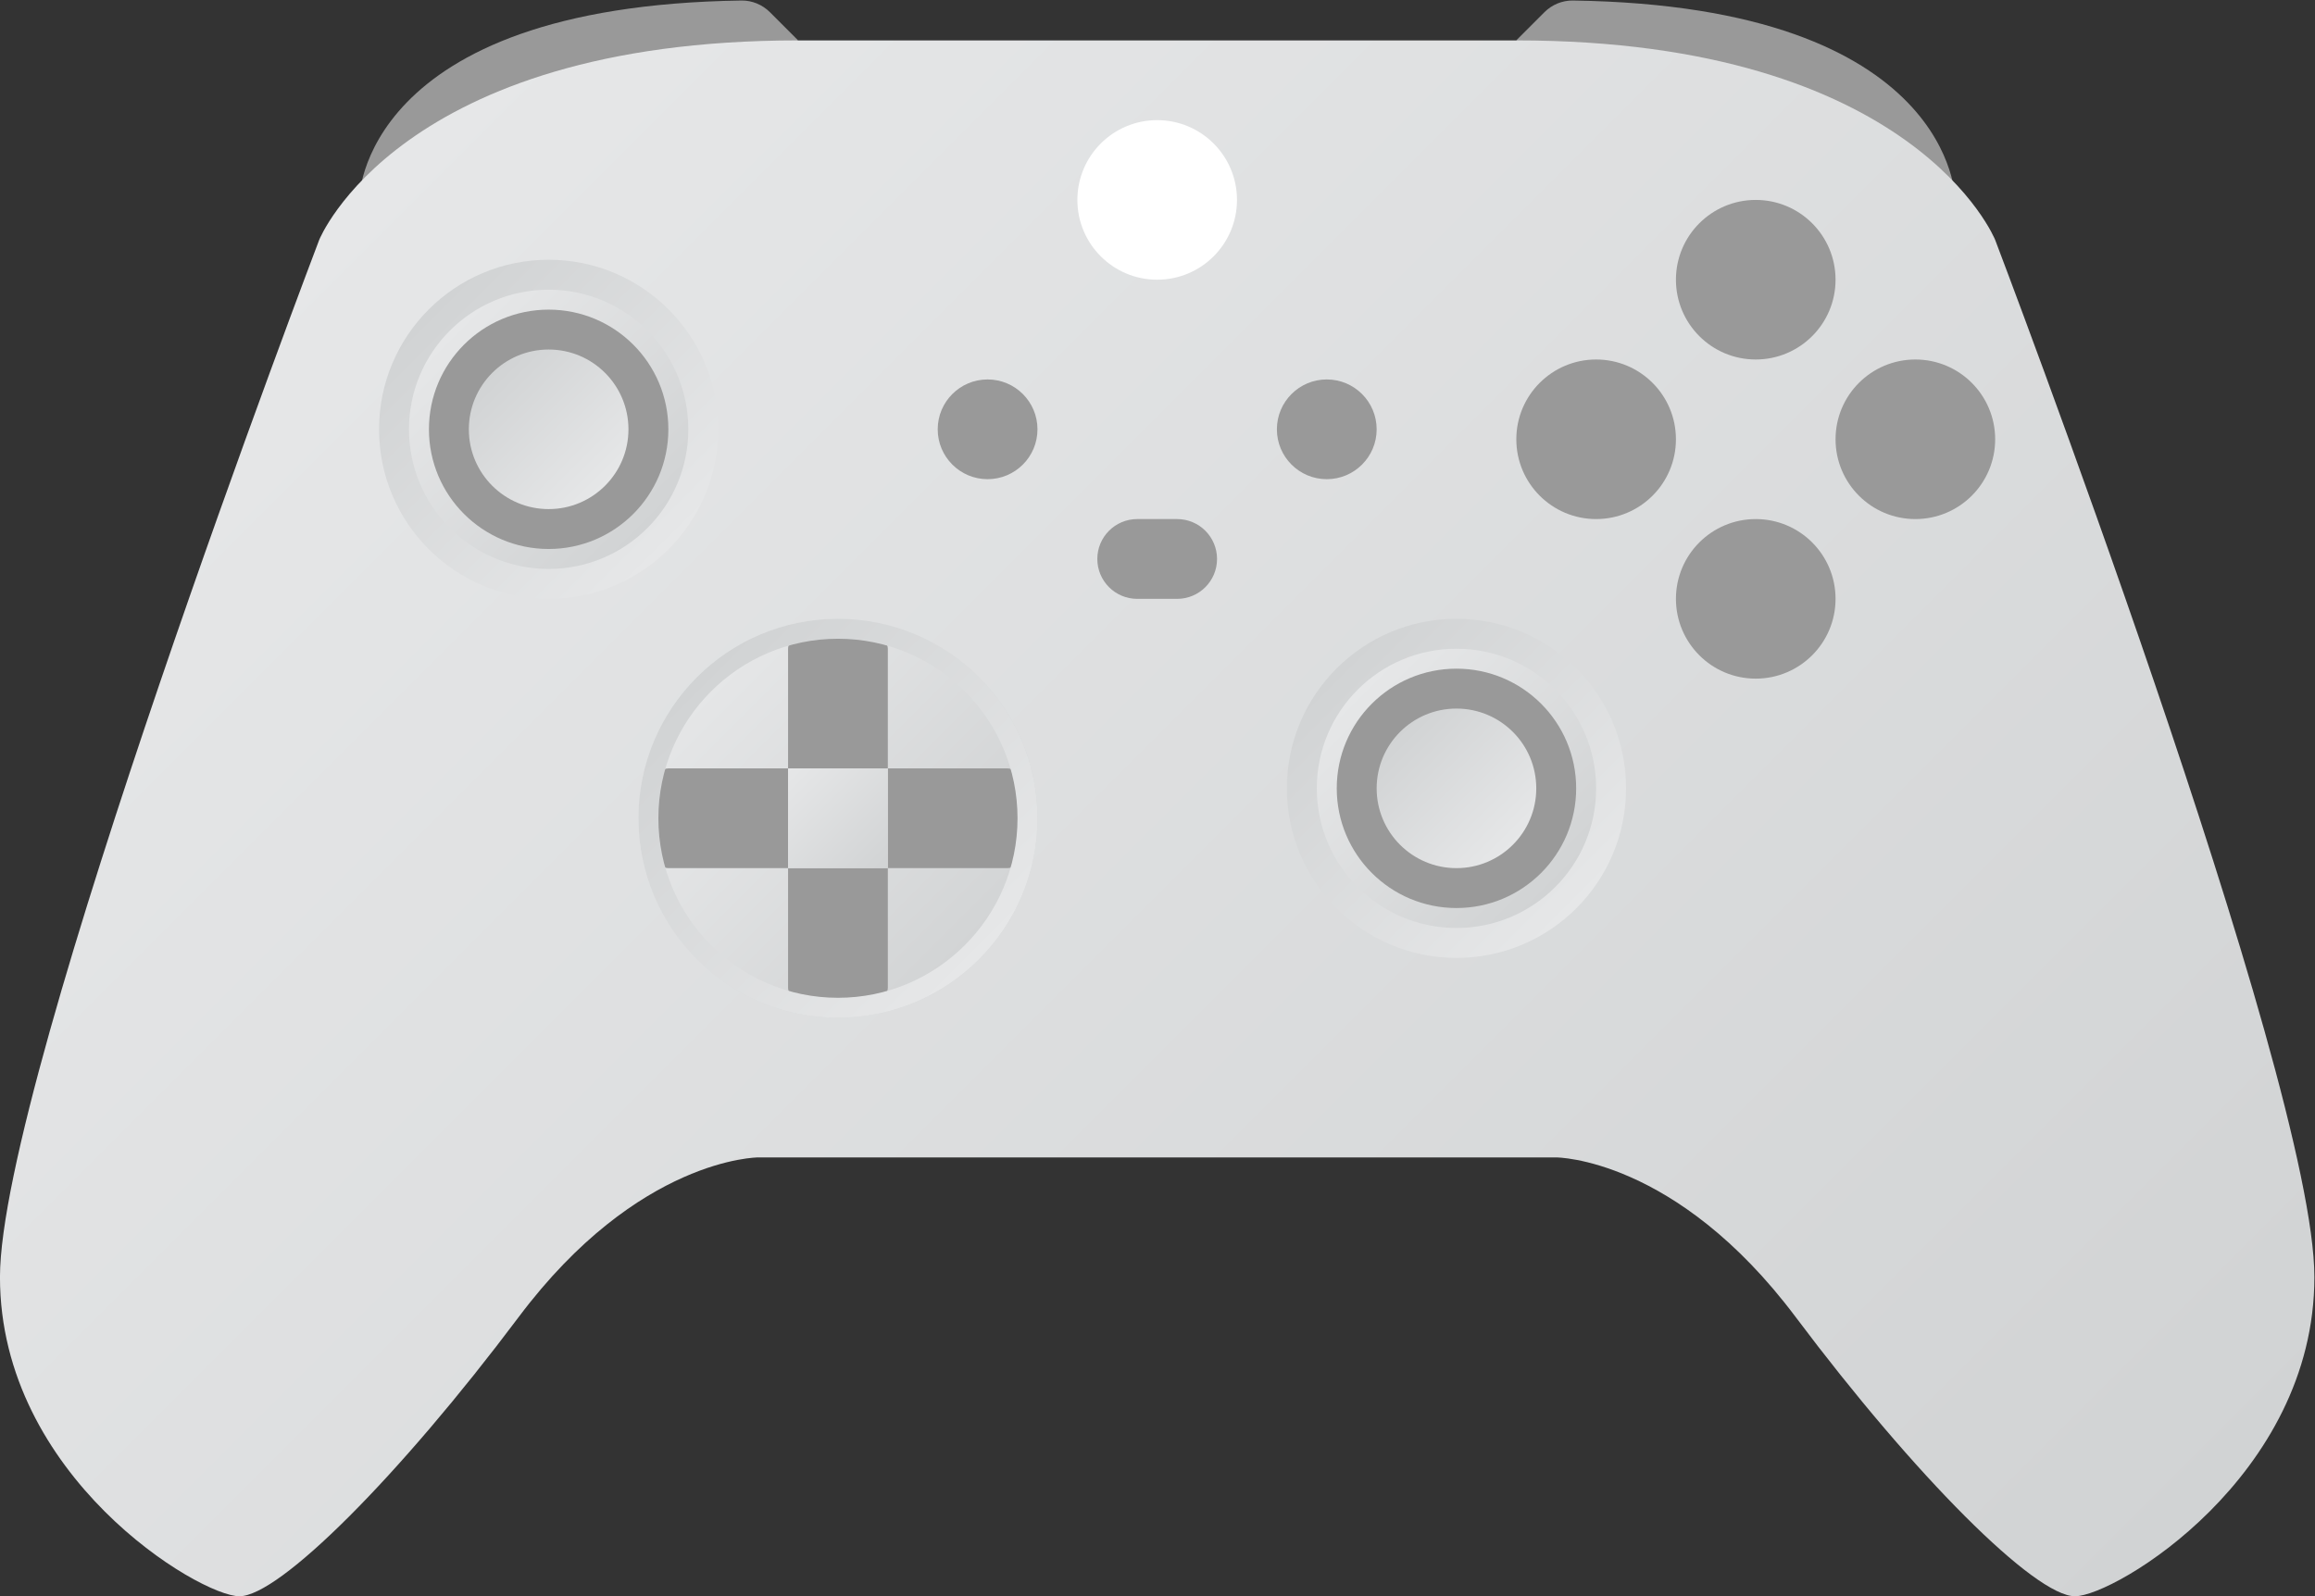 <?xml version="1.0" encoding="UTF-8" standalone="no"?>
<svg
   xmlns:dc="http://purl.org/dc/elements/1.1/"
   xmlns:cc="http://creativecommons.org/ns#"
   xmlns:rdf="http://www.w3.org/1999/02/22-rdf-syntax-ns#"
   xmlns:svg="http://www.w3.org/2000/svg"
   xmlns="http://www.w3.org/2000/svg"
   viewBox="0 0 309.333 213.333"
   height="213.333"
   width="309.333"
   xml:space="preserve"
   id="svg2"
   version="1.1"><rect x="0" y="0" width="309.333" height="213.333" fill="#333333" stroke="none"/><defs
     id="defs6"><clipPath
       id="clipPath18"
       clipPathUnits="userSpaceOnUse"><path
         id="path16"
         d="M 0,256 H 256 V 0 H 0 Z" /></clipPath><clipPath
       id="clipPath34"
       clipPathUnits="userSpaceOnUse"><path
         id="path32"
         d="M 128.11,204 H 128 127.889 92 C 52,204 44,184 44,184 v 0 C 44,184 12,100 12,80 v 0 C 12,60 32,48 36,48 v 0 c 4,0 16,12 28,28 v 0 c 12,16 24,16 24,16 v 0 h 40 40 c 0,0 12,0 24,-16 v 0 c 12,-16 24,-28 28,-28 v 0 c 4,0 24,12 24,32 v 0 c 0,20 -32,104 -32,104 v 0 c 0,0 -8,20 -48,20 v 0 z" /></clipPath><linearGradient
       id="linearGradient44"
       spreadMethod="pad"
       gradientTransform="matrix(159.344,-159.344,-159.344,-159.344,48.328,190.016)"
       gradientUnits="userSpaceOnUse"
       y2="0"
       x2="1"
       y1="0"
       x1="0"><stop
         id="stop40"
         offset="0"
         style="stop-opacity:1;stop-color:#e6e7e8" /><stop
         id="stop42"
         offset="1"
         style="stop-opacity:1;stop-color:#d1d3d4" /></linearGradient><clipPath
       id="clipPath54"
       clipPathUnits="userSpaceOnUse"><path
         id="path52"
         d="M 0,256 H 256 V 0 H 0 Z" /></clipPath><clipPath
       id="clipPath78"
       clipPathUnits="userSpaceOnUse"><path
         id="path76"
         d="m 141,129.006 c 0,-9.389 7.612,-17 17,-17 v 0 c 9.388,0 17,7.611 17,17 v 0 c 0,9.389 -7.612,17 -17,17 v 0 c -9.388,0 -17,-7.611 -17,-17" /></clipPath><linearGradient
       id="linearGradient88"
       spreadMethod="pad"
       gradientTransform="matrix(-24.042,24.042,24.042,24.042,170.021,116.985)"
       gradientUnits="userSpaceOnUse"
       y2="0"
       x2="1"
       y1="0"
       x1="0"><stop
         id="stop84"
         offset="0"
         style="stop-opacity:1;stop-color:#e6e7e8" /><stop
         id="stop86"
         offset="1"
         style="stop-opacity:1;stop-color:#d1d3d4" /></linearGradient><clipPath
       id="clipPath98"
       clipPathUnits="userSpaceOnUse"><path
         id="path96"
         d="m 144,129.006 c 0,-7.733 6.268,-14 14,-14 v 0 c 7.732,0 14,6.267 14,14 v 0 c 0,7.732 -6.268,13.999 -14,13.999 v 0 c -7.732,0 -14,-6.267 -14,-13.999" /></clipPath><linearGradient
       id="linearGradient108"
       spreadMethod="pad"
       gradientTransform="matrix(19.799,-19.799,-19.799,-19.799,148.101,138.905)"
       gradientUnits="userSpaceOnUse"
       y2="0"
       x2="1"
       y1="0"
       x1="0"><stop
         id="stop104"
         offset="0"
         style="stop-opacity:1;stop-color:#e6e7e8" /><stop
         id="stop106"
         offset="1"
         style="stop-opacity:1;stop-color:#d1d3d4" /></linearGradient><clipPath
       id="clipPath118"
       clipPathUnits="userSpaceOnUse"><path
         id="path116"
         d="M 0,256 H 256 V 0 H 0 Z" /></clipPath><clipPath
       id="clipPath138"
       clipPathUnits="userSpaceOnUse"><path
         id="path136"
         d="m 150,129.006 c 0,-4.418 3.582,-8 8,-8 v 0 c 4.418,0 8,3.582 8,8 v 0 c 0,4.418 -3.582,8 -8,8 v 0 c -4.418,0 -8,-3.582 -8,-8" /></clipPath><linearGradient
       id="linearGradient148"
       spreadMethod="pad"
       gradientTransform="matrix(-11.314,11.314,11.314,11.314,163.657,123.349)"
       gradientUnits="userSpaceOnUse"
       y2="0"
       x2="1"
       y1="0"
       x1="0"><stop
         id="stop144"
         offset="0"
         style="stop-opacity:1;stop-color:#e6e7e8" /><stop
         id="stop146"
         offset="1"
         style="stop-opacity:1;stop-color:#d1d3d4" /></linearGradient><clipPath
       id="clipPath158"
       clipPathUnits="userSpaceOnUse"><path
         id="path156"
         d="m 50,165.006 c 0,-9.39 7.612,-17 17,-17 v 0 c 9.388,0 17,7.61 17,17 v 0 c 0,9.389 -7.612,17 -17,17 v 0 c -9.388,0 -17,-7.611 -17,-17" /></clipPath><linearGradient
       id="linearGradient168"
       spreadMethod="pad"
       gradientTransform="matrix(-24.042,24.042,24.042,24.042,79.021,152.985)"
       gradientUnits="userSpaceOnUse"
       y2="0"
       x2="1"
       y1="0"
       x1="0"><stop
         id="stop164"
         offset="0"
         style="stop-opacity:1;stop-color:#e6e7e8" /><stop
         id="stop166"
         offset="1"
         style="stop-opacity:1;stop-color:#d1d3d4" /></linearGradient><clipPath
       id="clipPath178"
       clipPathUnits="userSpaceOnUse"><path
         id="path176"
         d="m 53,165.006 c 0,-7.732 6.268,-14 14,-14 v 0 c 7.732,0 14,6.268 14,14 v 0 c 0,7.732 -6.268,13.999 -14,13.999 v 0 c -7.732,0 -14,-6.267 -14,-13.999" /></clipPath><linearGradient
       id="linearGradient188"
       spreadMethod="pad"
       gradientTransform="matrix(19.799,-19.799,-19.799,-19.799,57.101,174.905)"
       gradientUnits="userSpaceOnUse"
       y2="0"
       x2="1"
       y1="0"
       x1="0"><stop
         id="stop184"
         offset="0"
         style="stop-opacity:1;stop-color:#e6e7e8" /><stop
         id="stop186"
         offset="1"
         style="stop-opacity:1;stop-color:#d1d3d4" /></linearGradient><clipPath
       id="clipPath198"
       clipPathUnits="userSpaceOnUse"><path
         id="path196"
         d="M 0,256 H 256 V 0 H 0 Z" /></clipPath><clipPath
       id="clipPath210"
       clipPathUnits="userSpaceOnUse"><path
         id="path208"
         d="m 76,126.006 h 40 c 0,11.045 -8.954,20 -20,20 v 0 c -11.046,0 -20,-8.955 -20,-20" /></clipPath><linearGradient
       id="linearGradient220"
       spreadMethod="pad"
       gradientTransform="matrix(24.142,-24.142,-24.142,-24.142,83.929,142.219)"
       gradientUnits="userSpaceOnUse"
       y2="0"
       x2="1"
       y1="0"
       x1="0"><stop
         id="stop216"
         offset="0"
         style="stop-opacity:1;stop-color:#e6e7e8" /><stop
         id="stop218"
         offset="1"
         style="stop-opacity:1;stop-color:#d1d3d4" /></linearGradient><clipPath
       id="clipPath230"
       clipPathUnits="userSpaceOnUse"><path
         id="path228"
         d="m 76,126.006 c 0,-11.046 8.954,-20 20,-20 v 0 c 11.046,0 20,8.954 20,20 v 0 z" /></clipPath><linearGradient
       id="linearGradient240"
       spreadMethod="pad"
       gradientTransform="matrix(24.142,-24.142,-24.142,-24.142,83.929,133.935)"
       gradientUnits="userSpaceOnUse"
       y2="0"
       x2="1"
       y1="0"
       x1="0"><stop
         id="stop236"
         offset="0"
         style="stop-opacity:1;stop-color:#e6e7e8" /><stop
         id="stop238"
         offset="1"
         style="stop-opacity:1;stop-color:#d1d3d4" /></linearGradient><clipPath
       id="clipPath250"
       clipPathUnits="userSpaceOnUse"><path
         id="path248"
         d="m 59,165.006 c 0,-4.419 3.581,-8 8,-8 v 0 c 4.419,0 8,3.581 8,8 v 0 c 0,4.418 -3.581,8 -8,8 v 0 c -4.419,0 -8,-3.582 -8,-8" /></clipPath><linearGradient
       id="linearGradient260"
       spreadMethod="pad"
       gradientTransform="matrix(-11.314,11.314,11.314,11.314,72.657,159.349)"
       gradientUnits="userSpaceOnUse"
       y2="0"
       x2="1"
       y1="0"
       x1="0"><stop
         id="stop256"
         offset="0"
         style="stop-opacity:1;stop-color:#e6e7e8" /><stop
         id="stop258"
         offset="1"
         style="stop-opacity:1;stop-color:#d1d3d4" /></linearGradient><clipPath
       id="clipPath270"
       clipPathUnits="userSpaceOnUse"><path
         id="path268"
         d="M 0,256 H 256 V 0 H 0 Z" /></clipPath><clipPath
       id="clipPath302"
       clipPathUnits="userSpaceOnUse"><path
         id="path300"
         d="m 91,121.006 h 10 v 10 H 91 Z" /></clipPath><linearGradient
       id="linearGradient312"
       spreadMethod="pad"
       gradientTransform="matrix(10,-10,-10,-10,91,131.006)"
       gradientUnits="userSpaceOnUse"
       y2="0"
       x2="1"
       y1="0"
       x1="0"><stop
         id="stop308"
         offset="0"
         style="stop-opacity:1;stop-color:#e6e7e8" /><stop
         id="stop310"
         offset="1"
         style="stop-opacity:1;stop-color:#d1d3d4" /></linearGradient><clipPath
       id="clipPath322"
       clipPathUnits="userSpaceOnUse"><path
         id="path320"
         d="m 76,126.006 c 0,-11.046 8.954,-20 20,-20 v 0 c 11.046,0 20,8.954 20,20 v 0 c 0,11.045 -8.954,20 -20,20 v 0 c -11.046,0 -20,-8.955 -20,-20 m 2,0 c 0,9.926 8.075,18 18,18 v 0 c 9.926,0 18,-8.074 18,-18 v 0 c 0,-9.926 -8.074,-18 -18,-18 v 0 c -9.925,0 -18,8.074 -18,18" /></clipPath><linearGradient
       id="linearGradient332"
       spreadMethod="pad"
       gradientTransform="matrix(-28.284,28.284,28.284,28.284,110.142,111.864)"
       gradientUnits="userSpaceOnUse"
       y2="0"
       x2="1"
       y1="0"
       x1="0"><stop
         id="stop328"
         offset="0"
         style="stop-opacity:1;stop-color:#e6e7e8" /><stop
         id="stop330"
         offset="1"
         style="stop-opacity:1;stop-color:#d1d3d4" /></linearGradient></defs><g
     transform="matrix(1.333,0,0,-1.333,-16,277.333)"
     id="g10"><g
       id="g12"><g
         clip-path="url(#clipPath18)"
         id="g14"><g
           transform="translate(89.185,206.826)"
           id="g20"><path
             id="path22"
             style="fill:#999999;fill-opacity:1;fill-rule:nonzero;stroke:none"
             d="m 0,0 2.815,-2.817 -44,-16.009 c 0,0 0,19.448 38.323,19.999 C -1.791,1.189 -0.758,0.758 0,0" /></g><g
           transform="translate(166.815,206.826)"
           id="g24"><path
             id="path26"
             style="fill:#999999;fill-opacity:1;fill-rule:nonzero;stroke:none"
             d="m 0,0 -2.815,-2.817 44,-16.009 c 0,0 0,19.448 -38.323,19.999 C 1.791,1.189 0.758,0.758 0,0" /></g></g></g><g
       id="g28"><g
         clip-path="url(#clipPath34)"
         id="g30"><g
           id="g36"><g
             id="g38"><path
               id="path46"
               style="fill:url(#linearGradient44);stroke:none"
               d="M 128.11,204 H 128 127.889 92 C 52,204 44,184 44,184 v 0 C 44,184 12,100 12,80 v 0 C 12,60 32,48 36,48 v 0 c 4,0 16,12 28,28 v 0 c 12,16 24,16 24,16 v 0 h 40 40 c 0,0 12,0 24,-16 v 0 c 12,-16 24,-28 28,-28 v 0 c 4,0 24,12 24,32 v 0 c 0,20 -32,104 -32,104 v 0 c 0,0 -8,20 -48,20 v 0 z" /></g></g></g></g><g
       id="g48"><g
         clip-path="url(#clipPath54)"
         id="g50"><g
           transform="translate(106,165.006)"
           id="g56"><path
             id="path58"
             style="fill:#999999;fill-opacity:1;fill-rule:nonzero;stroke:none"
             d="M 0,0 C 0,2.761 2.239,5 5,5 7.761,5 10,2.761 10,0 10,-2.762 7.761,-5 5,-5 2.239,-5 0,-2.762 0,0" /></g><g
           transform="translate(140,165.006)"
           id="g60"><path
             id="path62"
             style="fill:#999999;fill-opacity:1;fill-rule:nonzero;stroke:none"
             d="M 0,0 C 0,2.761 2.238,5 5,5 7.762,5 10,2.761 10,0 10,-2.762 7.762,-5 5,-5 2.238,-5 0,-2.762 0,0" /></g><g
           transform="translate(180,164.006)"
           id="g64"><path
             id="path66"
             style="fill:#999999;fill-opacity:1;fill-rule:nonzero;stroke:none"
             d="m 0,0 c 0,-4.418 -3.582,-8 -8,-8 -4.418,0 -8,3.582 -8,8 0,4.418 3.582,8 8,8 4.418,0 8,-3.582 8,-8" /></g><g
           transform="translate(196,180.006)"
           id="g68"><path
             id="path70"
             style="fill:#999999;fill-opacity:1;fill-rule:nonzero;stroke:none"
             d="m 0,0 c 0,-4.418 -3.582,-8 -8,-8 -4.418,0 -8,3.582 -8,8 0,4.418 3.582,8 8,8 4.418,0 8,-3.582 8,-8" /></g></g></g><g
       id="g72"><g
         clip-path="url(#clipPath78)"
         id="g74"><g
           id="g80"><g
             id="g82"><path
               id="path90"
               style="fill:url(#linearGradient88);stroke:none"
               d="m 141,129.006 c 0,-9.389 7.612,-17 17,-17 v 0 c 9.388,0 17,7.611 17,17 v 0 c 0,9.389 -7.612,17 -17,17 v 0 c -9.388,0 -17,-7.611 -17,-17" /></g></g></g></g><g
       id="g92"><g
         clip-path="url(#clipPath98)"
         id="g94"><g
           id="g100"><g
             id="g102"><path
               id="path110"
               style="fill:url(#linearGradient108);stroke:none"
               d="m 144,129.006 c 0,-7.733 6.268,-14 14,-14 v 0 c 7.732,0 14,6.267 14,14 v 0 c 0,7.732 -6.268,13.999 -14,13.999 v 0 c -7.732,0 -14,-6.267 -14,-13.999" /></g></g></g></g><g
       id="g112"><g
         clip-path="url(#clipPath118)"
         id="g114"><g
           transform="translate(196,148.006)"
           id="g120"><path
             id="path122"
             style="fill:#999999;fill-opacity:1;fill-rule:nonzero;stroke:none"
             d="m 0,0 c 0,-4.418 -3.582,-8 -8,-8 -4.418,0 -8,3.582 -8,8 0,4.418 3.582,8 8,8 4.418,0 8,-3.582 8,-8" /></g><g
           transform="translate(212,164.006)"
           id="g124"><path
             id="path126"
             style="fill:#999999;fill-opacity:1;fill-rule:nonzero;stroke:none"
             d="m 0,0 c 0,-4.418 -3.582,-8 -8,-8 -4.418,0 -8,3.582 -8,8 0,4.418 3.582,8 8,8 4.418,0 8,-3.582 8,-8" /></g><g
           transform="translate(170,129.006)"
           id="g128"><path
             id="path130"
             style="fill:#999999;fill-opacity:1;fill-rule:nonzero;stroke:none"
             d="m 0,0 c 0,-6.628 -5.373,-12 -12,-12 -6.627,0 -12,5.372 -12,12 0,6.627 5.373,12 12,12 C -5.373,12 0,6.627 0,0" /></g></g></g><g
       id="g132"><g
         clip-path="url(#clipPath138)"
         id="g134"><g
           id="g140"><g
             id="g142"><path
               id="path150"
               style="fill:url(#linearGradient148);stroke:none"
               d="m 150,129.006 c 0,-4.418 3.582,-8 8,-8 v 0 c 4.418,0 8,3.582 8,8 v 0 c 0,4.418 -3.582,8 -8,8 v 0 c -4.418,0 -8,-3.582 -8,-8" /></g></g></g></g><g
       id="g152"><g
         clip-path="url(#clipPath158)"
         id="g154"><g
           id="g160"><g
             id="g162"><path
               id="path170"
               style="fill:url(#linearGradient168);stroke:none"
               d="m 50,165.006 c 0,-9.39 7.612,-17 17,-17 v 0 c 9.388,0 17,7.61 17,17 v 0 c 0,9.389 -7.612,17 -17,17 v 0 c -9.388,0 -17,-7.611 -17,-17" /></g></g></g></g><g
       id="g172"><g
         clip-path="url(#clipPath178)"
         id="g174"><g
           id="g180"><g
             id="g182"><path
               id="path190"
               style="fill:url(#linearGradient188);stroke:none"
               d="m 53,165.006 c 0,-7.732 6.268,-14 14,-14 v 0 c 7.732,0 14,6.268 14,14 v 0 c 0,7.732 -6.268,13.999 -14,13.999 v 0 c -7.732,0 -14,-6.267 -14,-13.999" /></g></g></g></g><g
       id="g192"><g
         clip-path="url(#clipPath198)"
         id="g194"><g
           transform="translate(79,165.006)"
           id="g200"><path
             id="path202"
             style="fill:#999999;fill-opacity:1;fill-rule:nonzero;stroke:none"
             d="m 0,0 c 0,-6.627 -5.373,-12 -12,-12 -6.627,0 -12,5.373 -12,12 0,6.627 5.373,12 12,12 C -5.373,12 0,6.627 0,0" /></g></g></g><g
       id="g204"><g
         clip-path="url(#clipPath210)"
         id="g206"><g
           id="g212"><g
             id="g214"><path
               id="path222"
               style="fill:url(#linearGradient220);stroke:none"
               d="m 76,126.006 h 40 c 0,11.045 -8.954,20 -20,20 v 0 c -11.046,0 -20,-8.955 -20,-20" /></g></g></g></g><g
       id="g224"><g
         clip-path="url(#clipPath230)"
         id="g226"><g
           id="g232"><g
             id="g234"><path
               id="path242"
               style="fill:url(#linearGradient240);stroke:none"
               d="m 76,126.006 c 0,-11.046 8.954,-20 20,-20 v 0 c 11.046,0 20,8.954 20,20 v 0 z" /></g></g></g></g><g
       id="g244"><g
         clip-path="url(#clipPath250)"
         id="g246"><g
           id="g252"><g
             id="g254"><path
               id="path262"
               style="fill:url(#linearGradient260);stroke:none"
               d="m 59,165.006 c 0,-4.419 3.581,-8 8,-8 v 0 c 4.419,0 8,3.581 8,8 v 0 c 0,4.418 -3.581,8 -8,8 v 0 c -4.419,0 -8,-3.582 -8,-8" /></g></g></g></g><g
       id="g264"><g
         clip-path="url(#clipPath270)"
         id="g266"><g
           transform="translate(136,188.006)"
           id="g272"><path
             id="path274"
             style="fill:#ffffff;fill-opacity:1;fill-rule:nonzero;stroke:none"
             d="m 0,0 c 0,-4.418 -3.582,-8 -8,-8 -4.418,0 -8,3.582 -8,8 0,4.418 3.582,8 8,8 4.418,0 8,-3.582 8,-8" /></g><g
           transform="translate(130,148.006)"
           id="g276"><path
             id="path278"
             style="fill:#999999;fill-opacity:1;fill-rule:nonzero;stroke:none"
             d="m 0,0 h -4 c -2.209,0 -4,1.791 -4,4 0,2.209 1.791,4 4,4 H 0 C 2.209,8 4,6.209 4,4 4,1.791 2.209,0 0,0" /></g><g
           transform="translate(91,109.006)"
           id="g280"><path
             id="path282"
             style="fill:#999999;fill-opacity:1;fill-rule:nonzero;stroke:none"
             d="m 0,0 c 0,-0.553 0.448,-1 1,-1 l 2.06,-0.515 c 1.273,-0.318 2.607,-0.318 3.88,0 L 9,-1 c 0.552,0 1,0.447 1,1 V 12 H 0 Z" /></g><g
           transform="translate(79,131.006)"
           id="g284"><path
             id="path286"
             style="fill:#999999;fill-opacity:1;fill-rule:nonzero;stroke:none"
             d="m 0,0 c -0.552,0 -1,-0.448 -1,-1 l -0.515,-2.06 c -0.318,-1.274 -0.318,-2.606 0,-3.88 L -1,-9 c 0,-0.553 0.448,-1 1,-1 H 12 V 0 Z" /></g><g
           transform="translate(114.515,127.946)"
           id="g288"><path
             id="path290"
             style="fill:#999999;fill-opacity:1;fill-rule:nonzero;stroke:none"
             d="m 0,0 -0.515,2.06 c 0,0.552 -0.448,1 -1,1 h -12 v -10 h 12 c 0.552,0 1,0.447 1,1 L 0,-3.881 C 0.318,-2.606 0.318,-1.274 0,0" /></g><g
           transform="translate(101,143.006)"
           id="g292"><path
             id="path294"
             style="fill:#999999;fill-opacity:1;fill-rule:nonzero;stroke:none"
             d="m 0,0 c 0,0.552 -0.448,1 -1,1 l -2.06,0.515 c -1.273,0.318 -2.607,0.318 -3.88,0 L -9,1 C -9.552,1 -10,0.552 -10,0 V -12 H 0 Z" /></g></g></g><g
       id="g296"><g
         clip-path="url(#clipPath302)"
         id="g298"><g
           id="g304"><g
             id="g306"><path
               id="path314"
               style="fill:url(#linearGradient312);stroke:none"
               d="m 91,121.006 h 10 v 10 H 91 Z" /></g></g></g></g><g
       id="g316"><g
         clip-path="url(#clipPath322)"
         id="g318"><g
           id="g324"><g
             id="g326"><path
               id="path334"
               style="fill:url(#linearGradient332);stroke:none"
               d="m 76,126.006 c 0,-11.046 8.954,-20 20,-20 v 0 c 11.046,0 20,8.954 20,20 v 0 c 0,11.045 -8.954,20 -20,20 v 0 c -11.046,0 -20,-8.955 -20,-20 m 2,0 c 0,9.926 8.075,18 18,18 v 0 c 9.926,0 18,-8.074 18,-18 v 0 c 0,-9.926 -8.074,-18 -18,-18 v 0 c -9.925,0 -18,8.074 -18,18" /></g></g></g></g></g></svg>